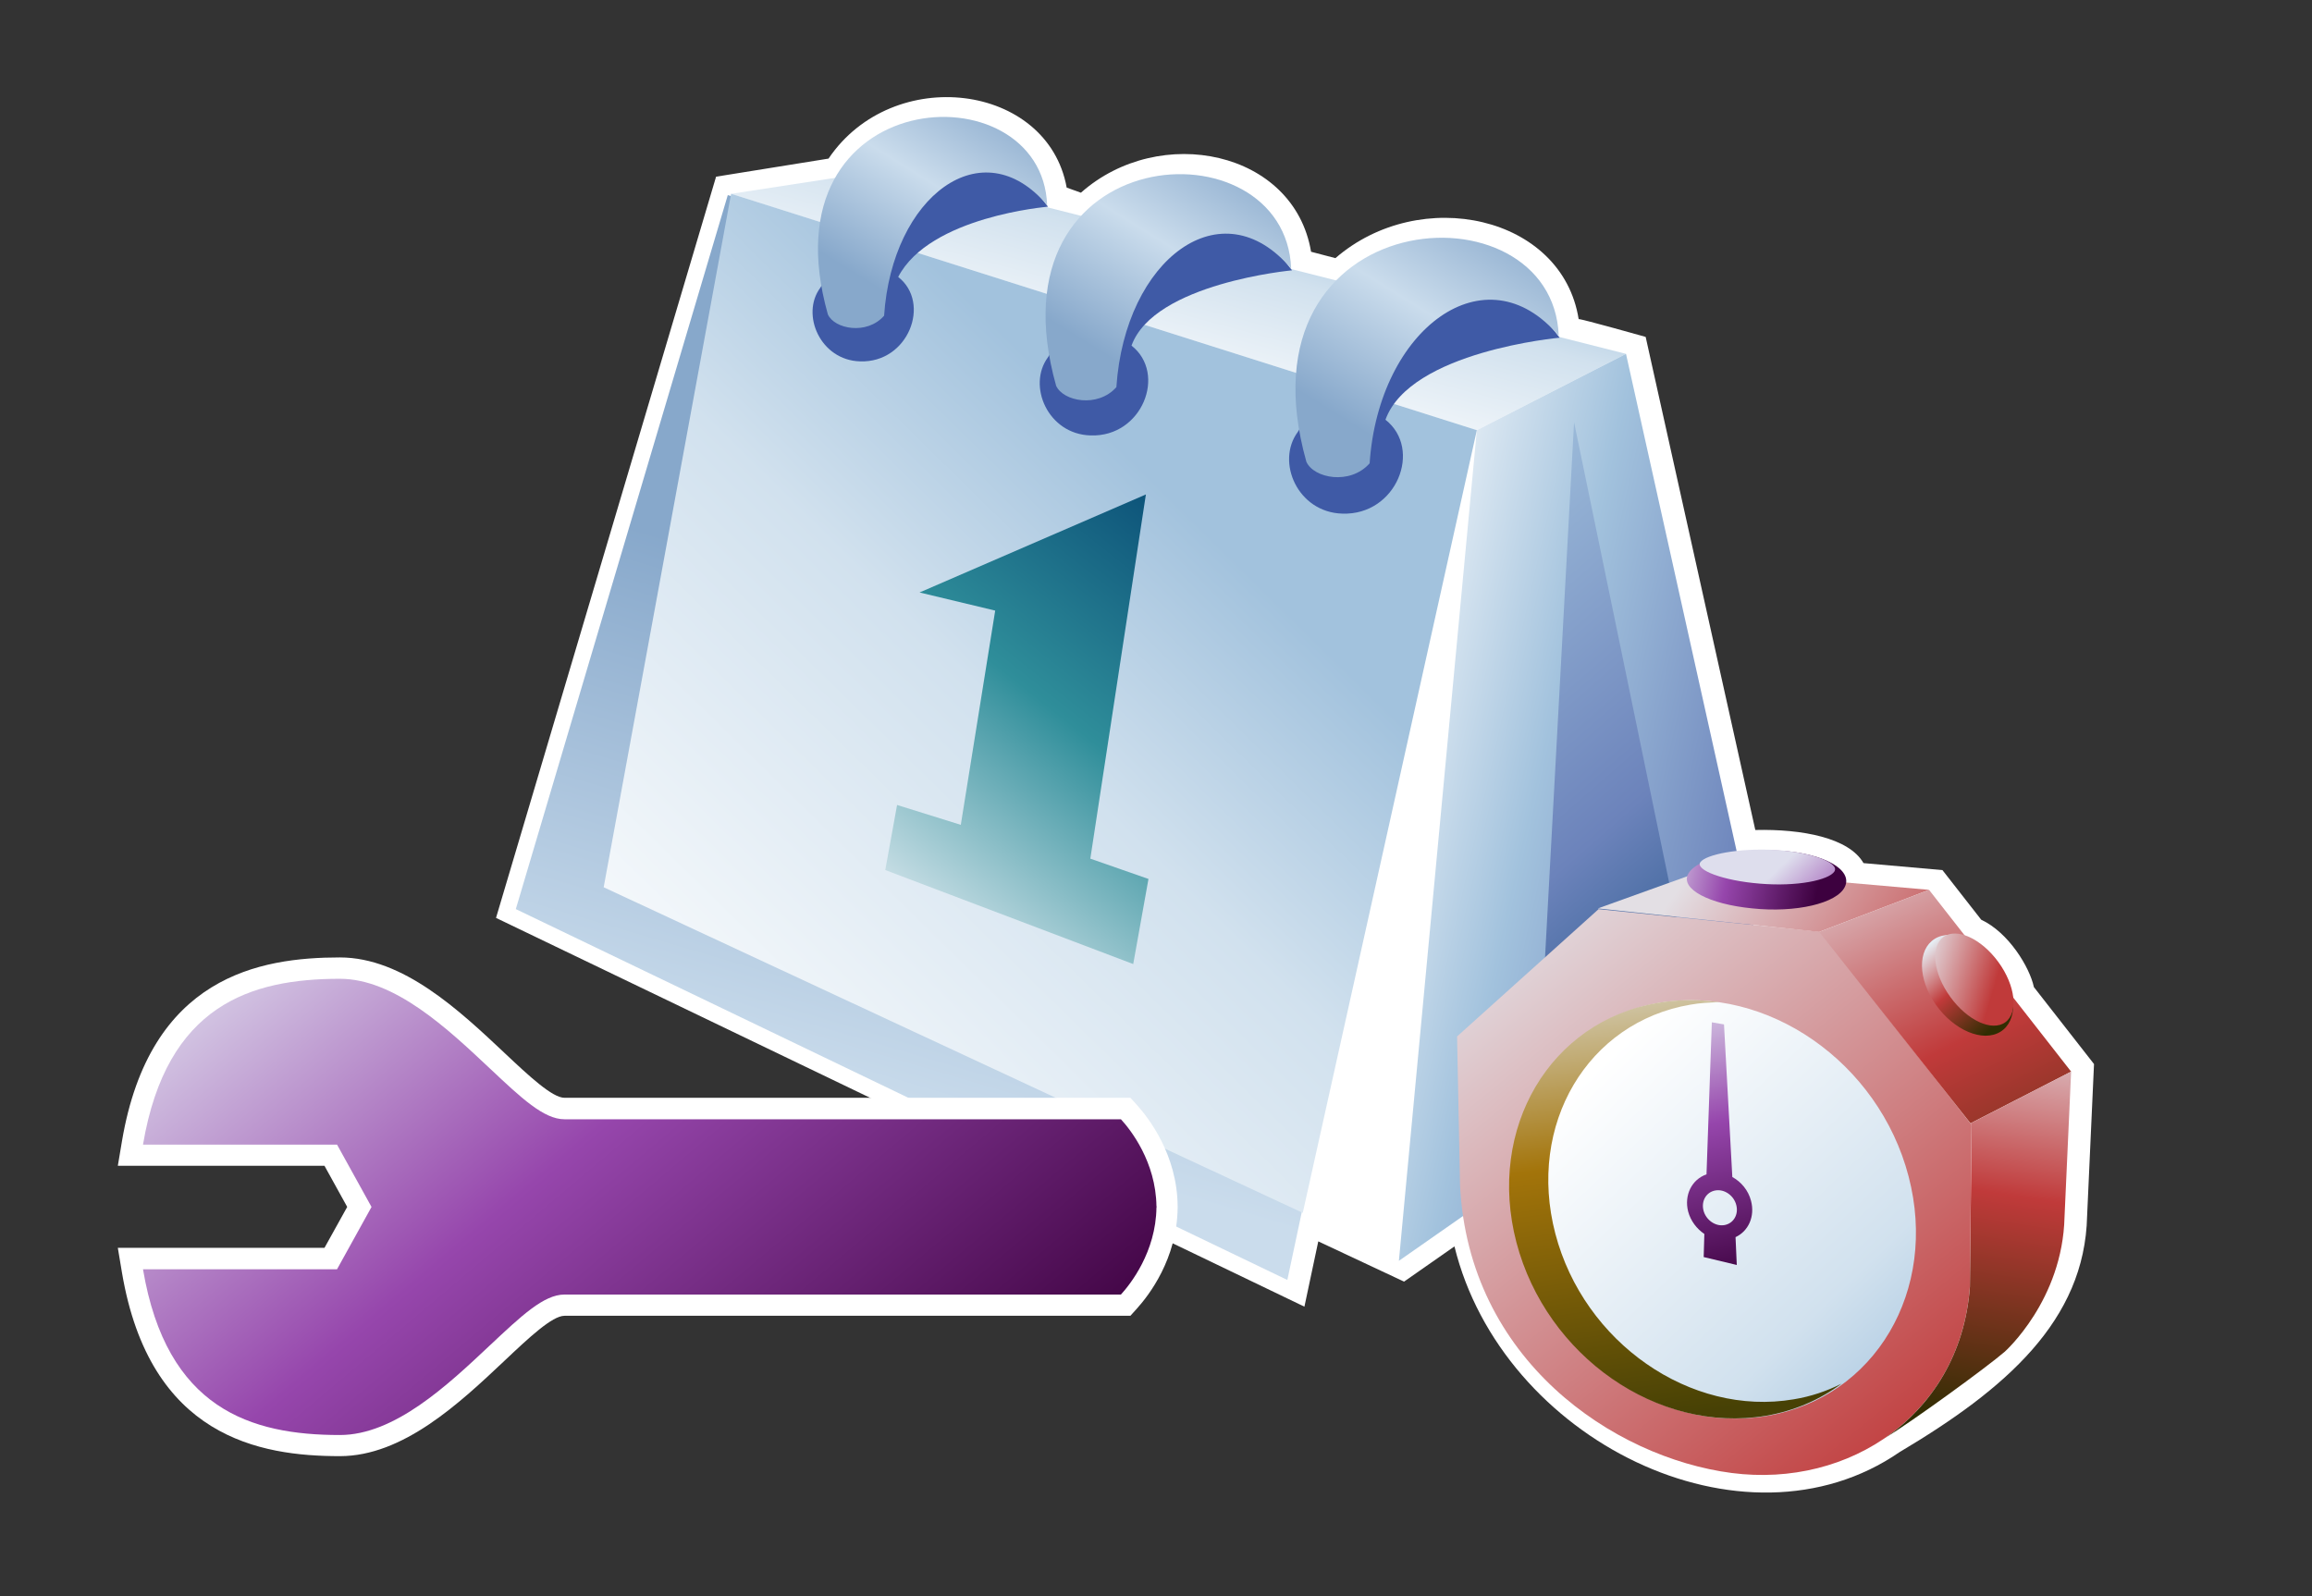 <?xml version="1.0" encoding="UTF-8"?>
<svg xmlns="http://www.w3.org/2000/svg" xmlns:xlink="http://www.w3.org/1999/xlink" contentScriptType="text/ecmascript" width="81.392" baseProfile="tiny" zoomAndPan="magnify" contentStyleType="text/css" viewBox="1.155 0.265 81.392 56.198" height="56.198" preserveAspectRatio="xMidYMid meet" version="1.1">
    <rect x="1.155" y="0.265" width="81.392" height="56.198" fill="#333333" stroke="none"/>
    <g>
        <g>
            <rect x="1.155" width="81.392" fill="none" y="0.265" height="56.198"/>
        </g>
        <g>
            <path fill="#ffffff" d="M 30.323 5.849 C 29.883 5.92 26.364 6.486 26.364 6.486 L 18.617 32.583 L 47.076 46.271 L 47.564 43.972 L 50.584 45.389 L 52.358 44.149 C 54.021 50.95 62.531 55.182 68.032 51.389 C 71.743 49.184 74.551 46.768 74.63 43.076 L 74.873 37.729 C 74.873 37.729 72.894 35.194 72.756 35.019 C 72.611 34.329 71.873 33.1 70.902 32.647 C 70.781 32.492 69.537 30.9 69.537 30.9 C 69.537 30.9 67.397 30.711 66.758 30.654 C 66.246 29.76 64.587 29.449 62.949 29.488 L 59.089 12.127 C 59.089 12.127 56.819 11.487 56.73 11.5 C 56.152 7.859 51.159 6.764 48.167 9.354 L 47.31 9.129 C 46.712 5.565 41.979 4.592 39.208 7.05 L 38.707 6.87 C 38.039 3.187 32.583 2.502 30.323 5.849 z "/>
            <g>
                <g>
                    <g>
                        <g>
                            <g>
                                <g>
                                    <g>
                                        <linearGradient x1="-784.28" gradientTransform="matrix(1.417 0 0 -1.417 1151.392 733.408)" y1="511.056" x2="-766.501" gradientUnits="userSpaceOnUse" y2="490.693" xlink:type="simple" xlink:actuate="onLoad" id="XMLID_22_" xlink:show="other">
                                            <stop stop-color="#ffffff" offset="0"/>
                                            <stop stop-color="#a2c2dd" offset="0.35"/>
                                            <stop stop-color="#6c83bb" offset="0.7"/>
                                            <stop stop-color="#003d6d" offset="1"/>
                                        </linearGradient>
                                        <polygon fill="url(#XMLID_22_)" points="61.366,38.291 56.714,13.773 49.789,35.111          "/>
                                        <polygon fill="#ffffff" points="50.402,44.657 22.407,31.504 53.283,15.327          "/>
                                        <linearGradient x1="-783.353" gradientTransform="matrix(1.417 0 0 -1.417 1151.392 733.408)" y1="506.649" x2="-781.647" gradientUnits="userSpaceOnUse" y2="512.972" xlink:type="simple" xlink:actuate="onLoad" id="XMLID_23_" xlink:show="other">
                                            <stop stop-color="#ffffff" offset="0"/>
                                            <stop stop-color="#ffffff" offset="0.1"/>
                                            <stop stop-color="#d1e1ee" offset="0.7"/>
                                            <stop stop-color="#a2c2dd" offset="1"/>
                                        </linearGradient>
                                        <polygon fill="url(#XMLID_23_)" points="58.397,12.724 32.654,6.204 26.893,7.09 53.146,15.411          "/>
                                        <linearGradient x1="-779.107" gradientTransform="matrix(1.417 0 0 -1.417 1151.392 733.408)" y1="498.387" x2="-763.711" gradientUnits="userSpaceOnUse" y2="494.91" xlink:type="simple" xlink:actuate="onLoad" id="XMLID_24_" xlink:show="other">
                                            <stop stop-color="#ffffff" offset="0"/>
                                            <stop stop-color="#a2c2dd" offset="0.35"/>
                                            <stop stop-color="#6c83bb" offset="0.7"/>
                                            <stop stop-color="#003d6d" offset="1"/>
                                        </linearGradient>
                                        <polygon fill="url(#XMLID_24_)" points="50.402,44.657 55.147,41.341 56.569,15.132 61.366,38.361 63.765,36.854            58.397,12.724 53.146,15.411          "/>
                                        <linearGradient x1="-789.32" gradientTransform="matrix(1.417 0 0 -1.417 1151.392 733.408)" y1="489.684" x2="-785.877" gradientUnits="userSpaceOnUse" y2="501.311" xlink:type="simple" xlink:actuate="onLoad" id="XMLID_25_" xlink:show="other">
                                            <stop stop-color="#cadcec" offset="0"/>
                                            <stop stop-color="#87a8cb" offset="1"/>
                                        </linearGradient>
                                        <polygon fill="url(#XMLID_25_)" points="26.776,7.134 19.314,32.273 46.475,45.331 52.784,15.68          "/>
                                        <linearGradient x1="-797.66" gradientTransform="matrix(1.417 0 0 -1.417 1151.392 733.408)" y1="488.279" x2="-781.911" gradientUnits="userSpaceOnUse" y2="504.329" xlink:type="simple" xlink:actuate="onLoad" id="XMLID_26_" xlink:show="other">
                                            <stop stop-color="#ffffff" offset="0"/>
                                            <stop stop-color="#ffffff" offset="0.1"/>
                                            <stop stop-color="#d1e1ee" offset="0.7"/>
                                            <stop stop-color="#a2c2dd" offset="1"/>
                                        </linearGradient>
                                        <polygon fill="url(#XMLID_26_)" points="26.893,7.087 22.407,31.504 47.018,42.968 53.146,15.411          "/>
                                        <linearGradient x1="-789.388" gradientTransform="matrix(1.417 0 0 -1.417 1151.392 733.408)" y1="493.805" x2="-779.555" gradientUnits="userSpaceOnUse" y2="506.221" xlink:type="simple" xlink:actuate="onLoad" id="XMLID_27_" xlink:show="other">
                                            <stop stop-color="#e6eef4" offset="0"/>
                                            <stop stop-color="#2f8e9a" offset="0.444"/>
                                            <stop stop-color="#003d6d" offset="0.938"/>
                                            <stop stop-color="#003d6d" offset="1"/>
                                        </linearGradient>
                                        <polygon fill="url(#XMLID_27_)" points="41.495,17.674 39.539,30.497 41.586,31.212 41.049,34.208 32.32,30.898            32.736,28.607 34.979,29.307 36.19,21.763 33.527,21.125          "/>
                                    </g>
                                    <g>
                                        <path fill="#3f5aa6" d="M 30.032 10.398 C 29.337 11.334 30.035 12.952 31.433 12.988 C 33.13 13.05 33.945 10.933 32.775 10.016 C 33.885 7.881 38.049 7.543 38.049 7.543 C 34.543 2.772 30.032 10.398 30.032 10.398 z "/>
                                        <linearGradient x1="-789.727" gradientTransform="matrix(1.417 0 0 -1.417 1151.392 733.408)" y1="510.107" x2="-786.642" gradientUnits="userSpaceOnUse" y2="515.073" xlink:type="simple" xlink:actuate="onLoad" id="XMLID_28_" xlink:show="other">
                                            <stop stop-color="#87a8cb" offset="0"/>
                                            <stop stop-color="#cadcec" offset="0.5"/>
                                            <stop stop-color="#87a8cb" offset="1"/>
                                        </linearGradient>
                                        <path fill="url(#XMLID_28_)" d="M 38.019 7.489 C 37.836 2.612 28.001 3.174 30.299 11.334 C 30.528 11.847 31.667 12.075 32.279 11.381 C 32.559 7.171 35.74 4.78 38.019 7.489 z "/>
                                    </g>
                                    <g>
                                        <path fill="#3f5aa6" d="M 38.049 12.842 C 37.307 13.846 38.048 15.556 39.549 15.596 C 41.366 15.66 42.243 13.417 40.989 12.434 C 41.781 10.232 46.64 9.783 46.64 9.783 C 42.885 4.672 38.049 12.842 38.049 12.842 z "/>
                                        <linearGradient x1="-783.96" gradientTransform="matrix(1.417 0 0 -1.417 1151.392 733.408)" y1="508.381" x2="-780.656" gradientUnits="userSpaceOnUse" y2="513.7" xlink:type="simple" xlink:actuate="onLoad" id="XMLID_29_" xlink:show="other">
                                            <stop stop-color="#87a8cb" offset="0"/>
                                            <stop stop-color="#cadcec" offset="0.5"/>
                                            <stop stop-color="#87a8cb" offset="1"/>
                                        </linearGradient>
                                        <path fill="url(#XMLID_29_)" d="M 46.61 9.726 C 46.41 4.502 35.874 5.101 38.335 13.847 C 38.579 14.395 39.799 14.637 40.456 13.896 C 40.758 9.383 44.166 6.821 46.61 9.726 z "/>
                                    </g>
                                    <g>
                                        <path fill="#3f5aa6" d="M 46.843 15.473 C 46.062 16.527 46.84 18.307 48.412 18.349 C 50.321 18.415 51.243 16.074 49.929 15.043 C 50.801 12.629 56.061 12.155 56.061 12.155 C 52.118 6.787 46.843 15.473 46.843 15.473 z "/>
                                        <linearGradient x1="-777.623" gradientTransform="matrix(1.417 0 0 -1.417 1151.392 733.408)" y1="506.522" x2="-774.095" gradientUnits="userSpaceOnUse" y2="512.201" xlink:type="simple" xlink:actuate="onLoad" id="XMLID_30_" xlink:show="other">
                                            <stop stop-color="#87a8cb" offset="0"/>
                                            <stop stop-color="#cadcec" offset="0.5"/>
                                            <stop stop-color="#87a8cb" offset="1"/>
                                        </linearGradient>
                                        <path fill="url(#XMLID_30_)" d="M 56.029 12.091 C 55.824 6.607 44.561 7.344 47.145 16.524 C 47.403 17.103 48.681 17.357 49.372 16.578 C 49.688 11.84 53.463 9.041 56.029 12.091 z "/>
                                    </g>
                                </g>
                            </g>
                        </g>
                    </g>
                    <g>
                        <g>
                            <g>
                                <g>
                                    <g>
                                        <g>
                                            <linearGradient x1="-774.621" gradientTransform="matrix(1.417 0 0 -1.417 1151.392 733.408)" y1="494.482" x2="-763.755" gradientUnits="userSpaceOnUse" y2="481.154" xlink:type="simple" xlink:actuate="onLoad" id="XMLID_31_" xlink:show="other">
                                                <stop stop-color="#e3dfe4" offset="0"/>
                                                <stop stop-color="#c03a3a" offset="1"/>
                                            </linearGradient>
                                            <path fill="url(#XMLID_31_)" d="M 52.45 36.757 L 57.431 32.276 L 65.245 33.073 L 70.562 39.872 L 70.502 45.574 C 70.173 50.042 66.281 52.665 62.117 52.127 C 57.953 51.584 52.851 48.143 52.554 41.992 L 52.45 36.757 z "/>
                                            <g>
                                                <linearGradient x1="-769.441" gradientTransform="matrix(1.417 0 0 -1.417 1151.392 733.408)" y1="496.148" x2="-763.244" gradientUnits="userSpaceOnUse" y2="491.692" xlink:type="simple" xlink:actuate="onLoad" id="XMLID_32_" xlink:show="other">
                                                    <stop stop-color="#e3dfe4" offset="0"/>
                                                    <stop stop-color="#c03a3a" offset="1"/>
                                                </linearGradient>
                                                <polygon fill="url(#XMLID_32_)" points="57.407,32.249 61.157,30.9 69.065,31.595 65.199,33.076            "/>
                                            </g>
                                            <g>
                                                <linearGradient x1="-765.827" gradientTransform="matrix(1.417 0 0 -1.417 1151.392 733.408)" y1="497.597" x2="-759.164" gradientUnits="userSpaceOnUse" y2="484.057" xlink:type="simple" xlink:actuate="onLoad" id="XMLID_33_" xlink:show="other">
                                                    <stop stop-color="#e6eef4" offset="0"/>
                                                    <stop stop-color="#c03a3a" offset="0.444"/>
                                                    <stop stop-color="#302d02" offset="0.938"/>
                                                    <stop stop-color="#302d02" offset="1"/>
                                                </linearGradient>
                                                <polygon fill="url(#XMLID_33_)" points="65.199,33.076 69.065,31.595 74.067,37.995 70.525,39.816            "/>
                                            </g>
                                            <g>
                                                <linearGradient x1="-773.22" gradientTransform="matrix(1.417 0 0 -1.417 1151.392 733.408)" y1="491.647" x2="-763.861" gradientUnits="userSpaceOnUse" y2="481.81" xlink:type="simple" xlink:actuate="onLoad" id="XMLID_34_" xlink:show="other">
                                                    <stop stop-color="#ffffff" offset="0"/>
                                                    <stop stop-color="#ffffff" offset="0.1"/>
                                                    <stop stop-color="#d1e1ee" offset="0.7"/>
                                                    <stop stop-color="#a2c2dd" offset="1"/>
                                                </linearGradient>
                                                <path fill="url(#XMLID_34_)" d="M 68.345 41.682 C 69.395 45.696 67.167 49.473 63.365 50.118 C 59.567 50.761 55.637 48.026 54.587 44.012 C 53.538 39.995 55.768 36.22 59.567 35.574 C 63.364 34.933 67.295 37.665 68.345 41.682 z "/>
                                                <linearGradient x1="-771.254" gradientTransform="matrix(1.417 0 0 -1.417 1151.392 733.408)" y1="494.487" x2="-769.471" gradientUnits="userSpaceOnUse" y2="481.498" xlink:type="simple" xlink:actuate="onLoad" id="XMLID_35_" xlink:show="other">
                                                    <stop stop-color="#e6eef4" offset="0"/>
                                                    <stop stop-color="#a3740a" offset="0.444"/>
                                                    <stop stop-color="#474105" offset="0.938"/>
                                                    <stop stop-color="#474105" offset="1"/>
                                                </linearGradient>
                                                <path fill="url(#XMLID_35_)" d="M 55.909 43.7 C 54.906 39.863 57.039 36.251 60.67 35.637 C 61.008 35.576 61.346 35.558 61.682 35.554 C 60.971 35.45 60.243 35.45 59.525 35.573 C 55.723 36.213 53.493 39.994 54.539 44.007 C 55.593 48.022 59.525 50.753 63.32 50.113 C 64.333 49.939 65.228 49.543 65.986 48.981 C 65.469 49.243 64.909 49.434 64.3 49.533 C 60.67 50.151 56.913 47.536 55.909 43.7 z "/>
                                            </g>
                                            <g>
                                                <linearGradient x1="-761.236" gradientTransform="matrix(1.417 0 0 -1.417 1151.392 733.408)" y1="492.826" x2="-762.976" gradientUnits="userSpaceOnUse" y2="481.323" xlink:type="simple" xlink:actuate="onLoad" id="XMLID_36_" xlink:show="other">
                                                    <stop stop-color="#e6eef4" offset="0"/>
                                                    <stop stop-color="#c03a3a" offset="0.444"/>
                                                    <stop stop-color="#302d02" offset="0.938"/>
                                                    <stop stop-color="#302d02" offset="1"/>
                                                </linearGradient>
                                                <path fill="url(#XMLID_36_)" d="M 73.835 43.108 L 74.067 37.995 L 70.525 39.819 L 70.525 39.821 L 70.565 39.875 L 70.504 45.573 C 70.331 47.925 69.171 49.762 67.506 50.902 C 68.46 50.322 71.103 48.401 71.735 47.853 C 71.735 47.85 73.77 46.044 73.835 43.108 z "/>
                                            </g>
                                        </g>
                                        <linearGradient x1="-763.753" gradientTransform="matrix(1.417 0 0 -1.417 1151.392 733.408)" y1="493.972" x2="-761.908" gradientUnits="userSpaceOnUse" y2="491.914" xlink:type="simple" xlink:actuate="onLoad" id="XMLID_37_" xlink:show="other">
                                            <stop stop-color="#e6eef4" offset="0"/>
                                            <stop stop-color="#c03a3a" offset="0.444"/>
                                            <stop stop-color="#302d02" offset="0.938"/>
                                            <stop stop-color="#302d02" offset="1"/>
                                        </linearGradient>
                                        <path fill="url(#XMLID_37_)" d="M 71.648 34.436 C 72.22 35.374 72.137 36.367 71.46 36.653 C 70.786 36.94 69.771 36.413 69.197 35.475 C 68.623 34.537 68.709 33.546 69.385 33.258 C 70.06 32.972 71.072 33.499 71.648 34.436 z "/>
                                        <linearGradient x1="-764.044" gradientTransform="matrix(1.417 0 0 -1.417 1151.392 733.408)" y1="493.406" x2="-762.197" gradientUnits="userSpaceOnUse" y2="492.854" xlink:type="simple" xlink:actuate="onLoad" id="XMLID_38_" xlink:show="other">
                                            <stop stop-color="#e3dfe4" offset="0"/>
                                            <stop stop-color="#c03a3a" offset="1"/>
                                        </linearGradient>
                                        <path fill="url(#XMLID_38_)" d="M 69.571 33.254 C 70.038 32.915 70.906 33.313 71.508 34.14 C 72.11 34.967 72.216 35.915 71.752 36.256 C 71.286 36.596 70.417 36.199 69.817 35.369 C 69.212 34.54 69.107 33.594 69.571 33.254 z "/>
                                        <g>
                                            <linearGradient x1="-1496.706" gradientTransform="matrix(0.895 -1.282 1.103 0.976 -2446.486 -5289.289)" y1="3485.894" x2="-1494.721" gradientUnits="userSpaceOnUse" y2="3490.023" xlink:type="simple" xlink:actuate="onLoad" id="XMLID_39_" xlink:show="other">
                                                <stop stop-color="#e6eef4" offset="0"/>
                                                <stop stop-color="#9646ac" offset="0.444"/>
                                                <stop stop-color="#3d013f" offset="0.938"/>
                                                <stop stop-color="#3d013f" offset="1"/>
                                            </linearGradient>
                                            <path fill="url(#XMLID_39_)" d="M 63.847 30.216 C 65.374 30.317 66.385 30.888 66.104 31.485 C 65.83 32.073 64.369 32.409 62.841 32.248 C 61.32 32.101 60.306 31.563 60.584 31.038 C 60.861 30.504 62.322 30.131 63.847 30.216 z "/>
                                            <linearGradient x1="-1749.992" gradientTransform="matrix(0.862 -0.828 1.072 0.728 -2417.63 -4127.694)" y1="3721.917" x2="-1749.992" gradientUnits="userSpaceOnUse" y2="3724.039" xlink:type="simple" xlink:actuate="onLoad" id="XMLID_40_" xlink:show="other">
                                                <stop stop-color="#dedeed" offset="0"/>
                                                <stop stop-color="#9646ac" offset="1"/>
                                            </linearGradient>
                                            <path fill="url(#XMLID_40_)" d="M 63.653 30.191 C 64.959 30.269 65.925 30.648 65.733 30.95 C 65.538 31.252 64.42 31.488 63.115 31.377 C 61.808 31.274 60.824 30.892 61.015 30.622 C 61.209 30.351 62.353 30.119 63.653 30.191 z "/>
                                        </g>
                                    </g>
                                    <linearGradient x1="-770.025" gradientTransform="matrix(1.417 0 0 -1.417 1151.392 733.408)" y1="493.075" x2="-768.179" gradientUnits="userSpaceOnUse" y2="484.989" xlink:type="simple" xlink:actuate="onLoad" id="XMLID_41_" xlink:show="other">
                                        <stop stop-color="#e6eef4" offset="0"/>
                                        <stop stop-color="#9646ac" offset="0.444"/>
                                        <stop stop-color="#3d013f" offset="0.938"/>
                                        <stop stop-color="#3d013f" offset="1"/>
                                    </linearGradient>
                                    <path fill="url(#XMLID_41_)" d="M 62.253 43.823 L 62.297 44.803 L 61.132 44.524 L 61.155 43.711 C 60.888 43.529 60.675 43.256 60.585 42.922 C 60.436 42.338 60.719 41.788 61.231 41.613 L 61.419 36.259 L 61.847 36.333 L 62.14 41.706 C 62.449 41.874 62.703 42.172 62.799 42.546 C 62.943 43.097 62.705 43.614 62.253 43.823 z M 61.546 42.179 C 61.225 42.233 61.039 42.547 61.125 42.885 C 61.213 43.222 61.546 43.453 61.86 43.399 C 62.18 43.344 62.367 43.029 62.279 42.692 C 62.193 42.355 61.86 42.124 61.546 42.179 z "/>
                                </g>
                            </g>
                        </g>
                    </g>
                </g>
                <g>
                    <path fill="#ffffff" d="M 13.12 33.975 C 10.296 33.975 6.43 34.643 5.449 40.442 L 5.303 41.311 C 5.303 41.311 11.807 41.311 12.578 41.311 C 12.812 41.732 13.16 42.358 13.378 42.759 C 13.159 43.157 12.813 43.783 12.578 44.2 C 11.806 44.2 5.303 44.2 5.303 44.2 L 5.449 45.073 C 6.43 50.866 10.296 51.534 13.12 51.534 C 15.347 51.534 17.331 49.67 18.923 48.168 C 19.786 47.353 20.598 46.592 21.028 46.592 L 40.95 46.592 L 41.172 46.346 C 41.599 45.875 42.594 44.589 42.613 42.787 L 42.613 42.724 C 42.593 40.919 41.598 39.635 41.172 39.16 L 40.95 38.917 L 21.028 38.917 C 20.601 38.917 19.785 38.156 18.926 37.347 C 17.331 35.845 15.347 33.975 13.12 33.975 z "/>
                    <linearGradient x1="-804.625" gradientTransform="matrix(1.417 0 0 1.417 1151.392 -2244.452)" y1="1603.854" x2="-788.114" gradientUnits="userSpaceOnUse" y2="1623.417" xlink:type="simple" xlink:actuate="onLoad" id="XMLID_42_" xlink:show="other">
                        <stop stop-color="#e6eef4" offset="0"/>
                        <stop stop-color="#9646ac" offset="0.444"/>
                        <stop stop-color="#3d013f" offset="0.938"/>
                        <stop stop-color="#3d013f" offset="1"/>
                    </linearGradient>
                    <path fill="url(#XMLID_42_)" d="M 41.87 42.759 C 41.87 42.752 41.872 42.738 41.872 42.737 L 41.867 42.737 C 41.847 41.167 40.949 40.033 40.616 39.673 C 40.196 39.673 21.027 39.673 21.027 39.673 C 20.299 39.673 19.508 38.926 18.409 37.892 C 16.913 36.484 15.048 34.727 13.119 34.727 C 9.986 34.727 7.019 35.645 6.189 40.565 C 7.367 40.565 13.02 40.565 13.02 40.565 L 14.234 42.76 L 13.02 44.954 C 13.02 44.954 7.367 44.954 6.189 44.954 C 7.019 49.872 9.986 50.79 13.119 50.79 C 15.048 50.79 16.913 49.035 18.409 47.626 C 19.509 46.595 20.299 45.844 21.027 45.844 C 21.027 45.844 40.196 45.844 40.616 45.844 C 40.947 45.482 41.847 44.348 41.867 42.78 L 41.872 42.78 C 41.873 42.772 41.87 42.769 41.87 42.759 z "/>
                </g>
            </g>
        </g>
    </g>
</svg>
